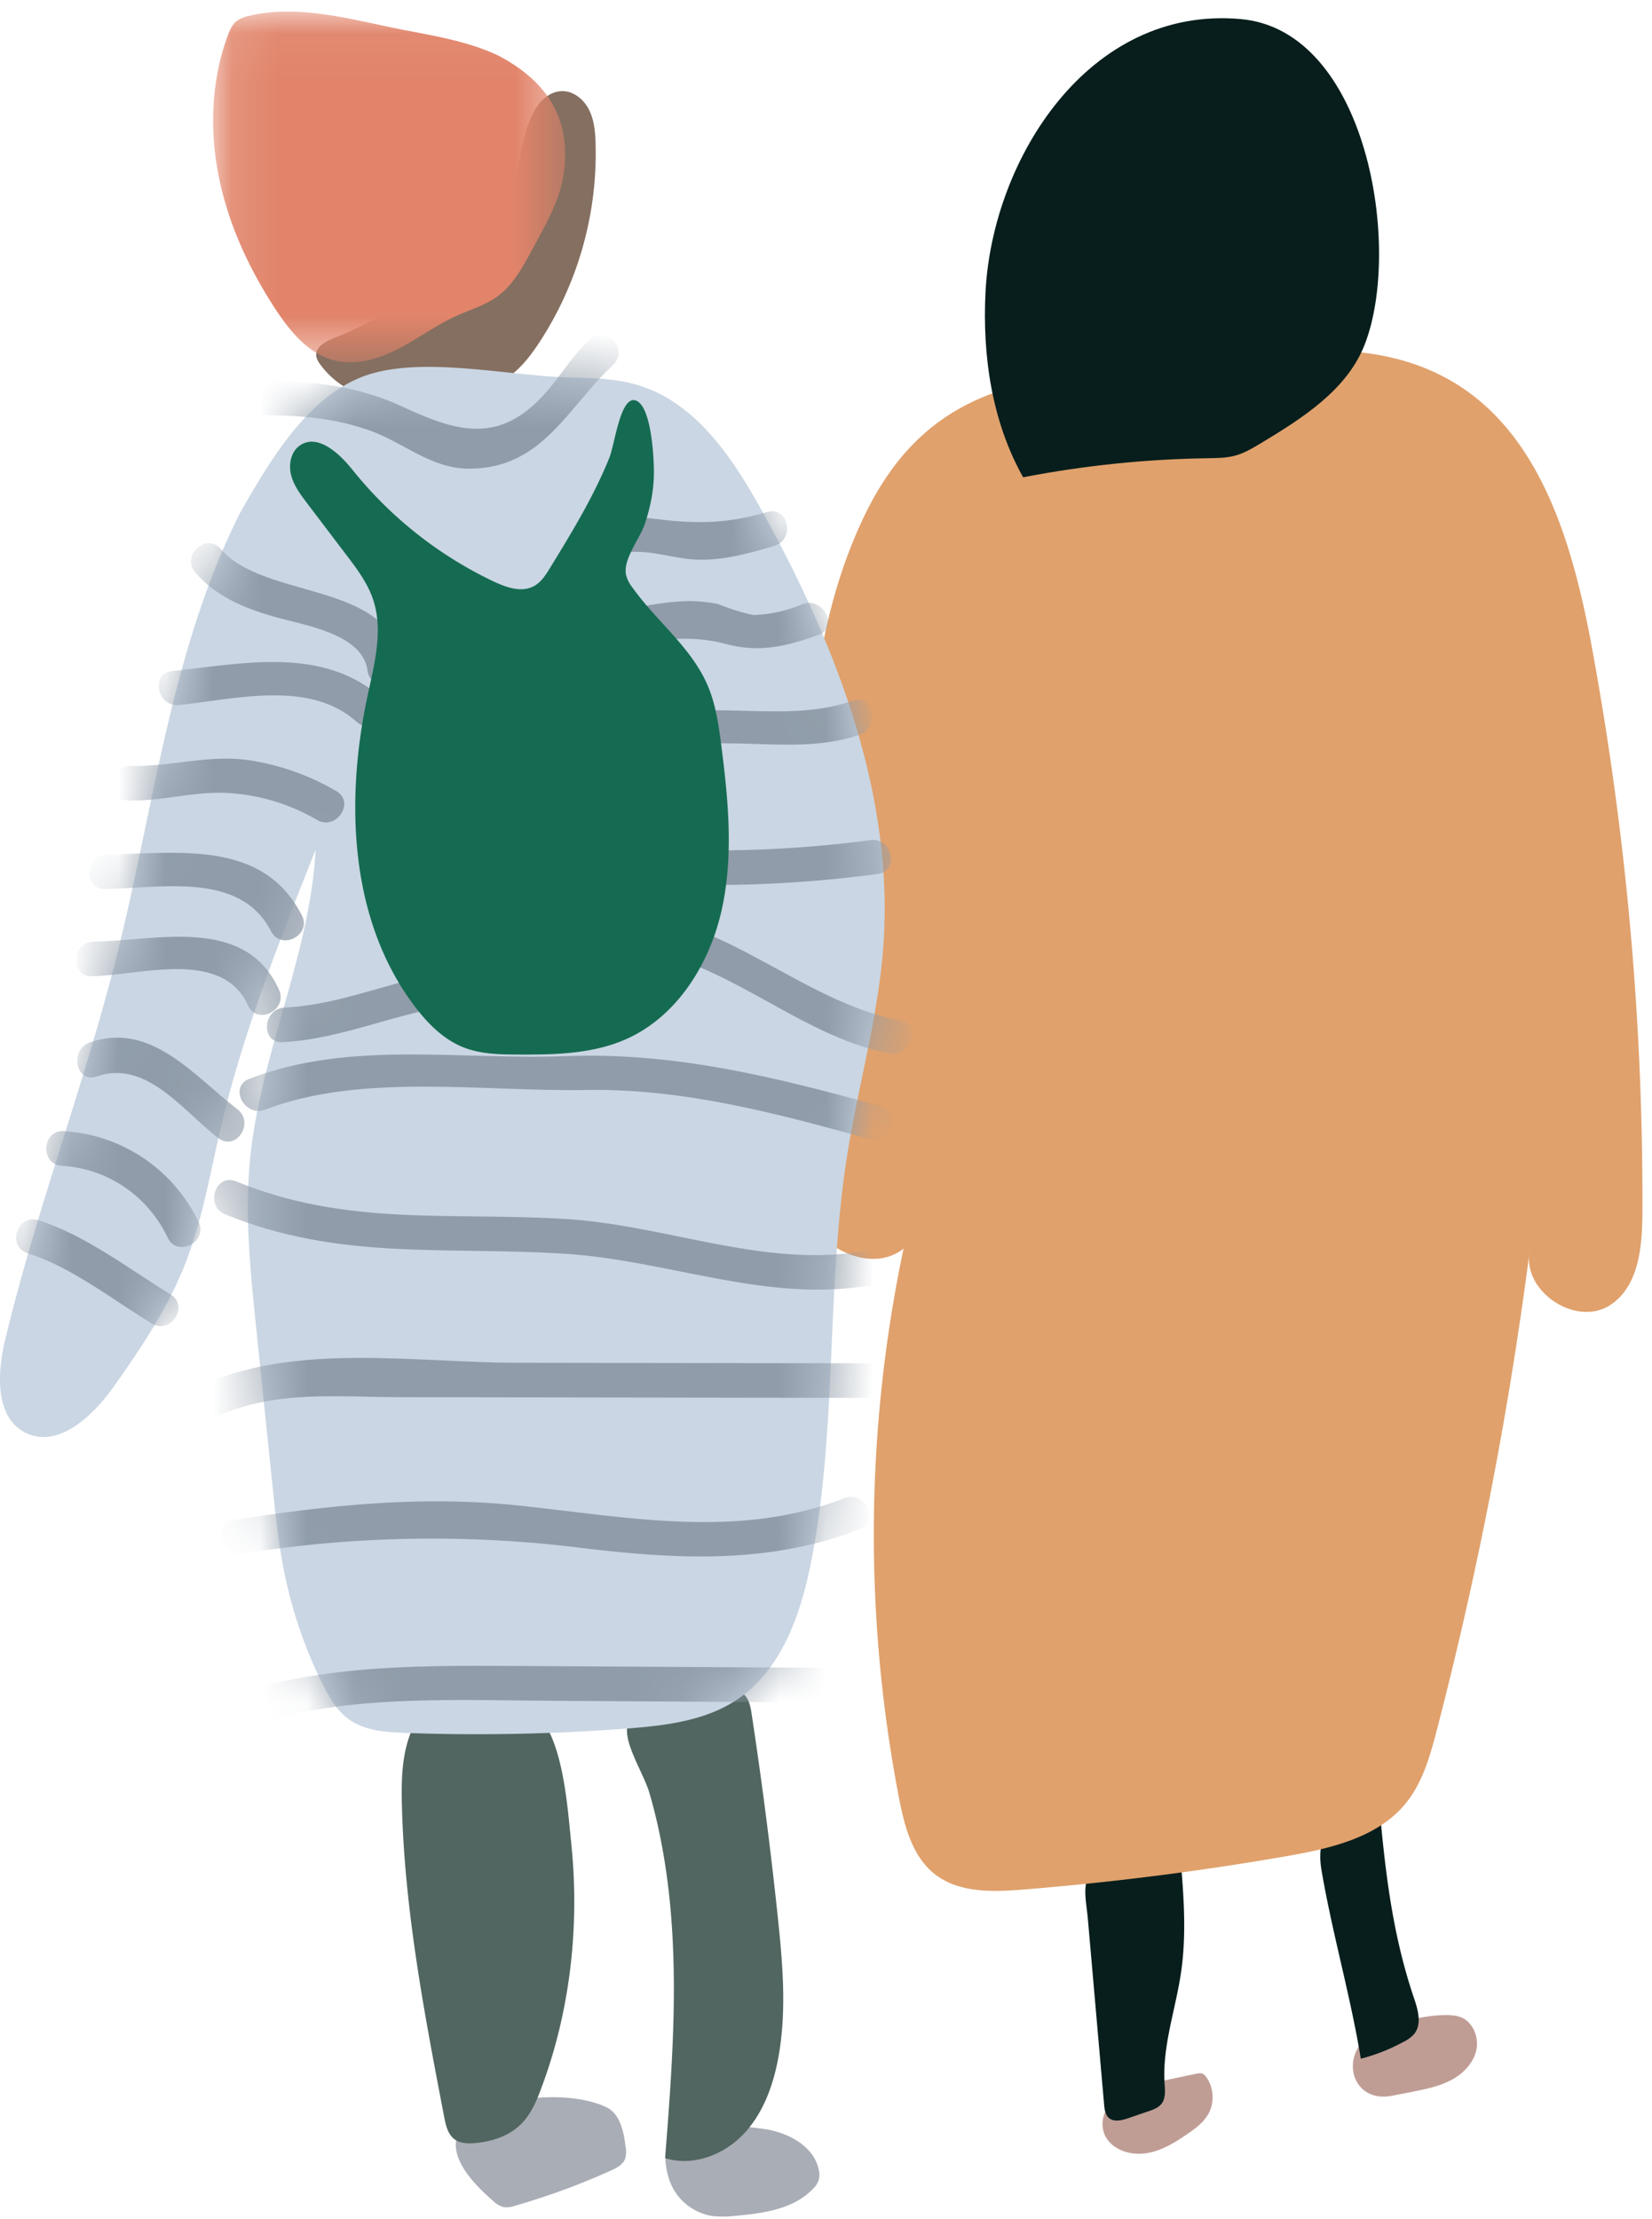 <svg xmlns="http://www.w3.org/2000/svg" xmlns:xlink="http://www.w3.org/1999/xlink" width="35" height="47" viewBox="0 0 35 47">
    <defs>
        <path id="a" d="M.11.052h7.457v7.43H.11z"/>
        <path id="c" d="M7.925.363c-1.342.36-2.197 1.841-2.83 2.948C3.63 6.205 3.271 9.51 2.485 12.656 1.797 15.416.77 18.082.108 20.847c-.169.707-.215 1.642.437 1.964.69.34 1.423-.356 1.869-.984.582-.821 1.145-1.667 1.513-2.604.365-.932.527-1.928.757-2.903.473-2.01 1.24-3.939 2.003-5.859C6.567 12.69 5.52 14.778 5.3 17c-.119 1.195.005 2.4.128 3.595L5.77 23.9c.066.64.132 1.28.262 1.91.165.798.432 1.574.792 2.304.143.29.309.581.571.768.338.241.777.27 1.192.286 1.562.057 3.128.026 4.687-.092.815-.062 1.664-.16 2.343-.615.946-.634 1.352-1.813 1.57-2.93.557-2.828.311-5.76.763-8.607.234-1.47.653-2.913.763-4.398.24-3.233-.998-6.4-2.567-9.236-.616-1.115-1.39-2.282-2.605-2.66-.472-.146-.973-.159-1.466-.17C11.19.436 10.082.234 9.079.234c-.41 0-.802.034-1.154.128"/>
        <path id="e" d="M7.925.363c-1.342.36-2.197 1.841-2.83 2.948C3.63 6.205 3.271 9.51 2.485 12.656 1.797 15.416.77 18.082.108 20.847c-.169.707-.215 1.642.437 1.964.69.34 1.423-.356 1.869-.984.582-.821 1.145-1.667 1.513-2.604.365-.932.527-1.928.757-2.903.473-2.01 1.24-3.939 2.003-5.859C6.567 12.69 5.52 14.778 5.3 17c-.119 1.195.005 2.4.128 3.595L5.77 23.9c.066.64.132 1.28.262 1.91.165.798.432 1.574.792 2.304.143.29.309.581.571.768.338.241.777.27 1.192.286 1.562.057 3.128.026 4.687-.092.815-.062 1.664-.16 2.343-.615.946-.634 1.352-1.813 1.57-2.93.557-2.828.311-5.76.763-8.607.234-1.47.653-2.913.763-4.398.24-3.233-.998-6.4-2.567-9.236-.616-1.115-1.39-2.282-2.605-2.66-.472-.146-.973-.159-1.466-.17C11.19.436 10.082.234 9.079.234c-.41 0-.802.034-1.154.128"/>
        <path id="g" d="M7.925.363c-1.342.36-2.197 1.841-2.83 2.948C3.63 6.205 3.271 9.51 2.485 12.656 1.797 15.416.77 18.082.108 20.847c-.169.707-.215 1.642.437 1.964.69.34 1.423-.356 1.869-.984.582-.821 1.145-1.667 1.513-2.604.365-.932.527-1.928.757-2.903.473-2.01 1.24-3.939 2.003-5.859C6.567 12.69 5.52 14.778 5.3 17c-.119 1.195.005 2.4.128 3.595L5.77 23.9c.066.64.132 1.28.262 1.91.165.798.432 1.574.792 2.304.143.29.309.581.571.768.338.241.777.27 1.192.286 1.562.057 3.128.026 4.687-.092.815-.062 1.664-.16 2.343-.615.946-.634 1.352-1.813 1.57-2.93.557-2.828.311-5.76.763-8.607.234-1.47.653-2.913.763-4.398.24-3.233-.998-6.4-2.567-9.236-.616-1.115-1.39-2.282-2.605-2.66-.472-.146-.973-.159-1.466-.17C11.19.436 10.082.234 9.079.234c-.41 0-.802.034-1.154.128"/>
        <path id="i" d="M7.925.363c-1.342.36-2.197 1.841-2.83 2.948C3.63 6.205 3.271 9.51 2.485 12.656 1.797 15.416.77 18.082.108 20.847c-.169.707-.215 1.642.437 1.964.69.34 1.423-.356 1.869-.984.582-.821 1.145-1.667 1.513-2.604.365-.932.527-1.928.757-2.903.473-2.01 1.24-3.939 2.003-5.859C6.567 12.69 5.52 14.778 5.3 17c-.119 1.195.005 2.4.128 3.595L5.77 23.9c.066.64.132 1.28.262 1.91.165.798.432 1.574.792 2.304.143.29.309.581.571.768.338.241.777.27 1.192.286 1.562.057 3.128.026 4.687-.092.815-.062 1.664-.16 2.343-.615.946-.634 1.352-1.813 1.57-2.93.557-2.828.311-5.76.763-8.607.234-1.47.653-2.913.763-4.398.24-3.233-.998-6.4-2.567-9.236-.616-1.115-1.39-2.282-2.605-2.66-.472-.146-.973-.159-1.466-.17C11.19.436 10.082.234 9.079.234c-.41 0-.802.034-1.154.128"/>
        <path id="k" d="M7.925.363c-1.342.36-2.197 1.841-2.83 2.948C3.63 6.205 3.271 9.51 2.485 12.656 1.797 15.416.77 18.082.108 20.847c-.169.707-.215 1.642.437 1.964.69.34 1.423-.356 1.869-.984.582-.821 1.145-1.667 1.513-2.604.365-.932.527-1.928.757-2.903.473-2.01 1.24-3.939 2.003-5.859C6.567 12.69 5.52 14.778 5.3 17c-.119 1.195.005 2.4.128 3.595L5.77 23.9c.066.64.132 1.28.262 1.91.165.798.432 1.574.792 2.304.143.29.309.581.571.768.338.241.777.27 1.192.286 1.562.057 3.128.026 4.687-.092.815-.062 1.664-.16 2.343-.615.946-.634 1.352-1.813 1.57-2.93.557-2.828.311-5.76.763-8.607.234-1.47.653-2.913.763-4.398.24-3.233-.998-6.4-2.567-9.236-.616-1.115-1.39-2.282-2.605-2.66-.472-.146-.973-.159-1.466-.17C11.19.436 10.082.234 9.079.234c-.41 0-.802.034-1.154.128"/>
        <path id="m" d="M7.925.363c-1.342.36-2.197 1.841-2.83 2.948C3.63 6.205 3.271 9.51 2.485 12.656 1.797 15.416.77 18.082.108 20.847c-.169.707-.215 1.642.437 1.964.69.34 1.423-.356 1.869-.984.582-.821 1.145-1.667 1.513-2.604.365-.932.527-1.928.757-2.903.473-2.01 1.24-3.939 2.003-5.859C6.567 12.69 5.52 14.778 5.3 17c-.119 1.195.005 2.4.128 3.595L5.77 23.9c.066.64.132 1.28.262 1.91.165.798.432 1.574.792 2.304.143.29.309.581.571.768.338.241.777.27 1.192.286 1.562.057 3.128.026 4.687-.092.815-.062 1.664-.16 2.343-.615.946-.634 1.352-1.813 1.57-2.93.557-2.828.311-5.76.763-8.607.234-1.47.653-2.913.763-4.398.24-3.233-.998-6.4-2.567-9.236-.616-1.115-1.39-2.282-2.605-2.66-.472-.146-.973-.159-1.466-.17C11.19.436 10.082.234 9.079.234c-.41 0-.802.034-1.154.128"/>
        <path id="o" d="M7.925.363c-1.342.36-2.197 1.841-2.83 2.948C3.63 6.205 3.271 9.51 2.485 12.656 1.797 15.416.77 18.082.108 20.847c-.169.707-.215 1.642.437 1.964.69.34 1.423-.356 1.869-.984.582-.821 1.145-1.667 1.513-2.604.365-.932.527-1.928.757-2.903.473-2.01 1.24-3.939 2.003-5.859C6.567 12.69 5.52 14.778 5.3 17c-.119 1.195.005 2.4.128 3.595L5.77 23.9c.066.64.132 1.28.262 1.91.165.798.432 1.574.792 2.304.143.29.309.581.571.768.338.241.777.27 1.192.286 1.562.057 3.128.026 4.687-.092.815-.062 1.664-.16 2.343-.615.946-.634 1.352-1.813 1.57-2.93.557-2.828.311-5.76.763-8.607.234-1.47.653-2.913.763-4.398.24-3.233-.998-6.4-2.567-9.236-.616-1.115-1.39-2.282-2.605-2.66-.472-.146-.973-.159-1.466-.17C11.19.436 10.082.234 9.079.234c-.41 0-.802.034-1.154.128"/>
        <path id="q" d="M7.925.363c-1.342.36-2.197 1.841-2.83 2.948C3.63 6.205 3.271 9.51 2.485 12.656 1.797 15.416.77 18.082.108 20.847c-.169.707-.215 1.642.437 1.964.69.34 1.423-.356 1.869-.984.582-.821 1.145-1.667 1.513-2.604.365-.932.527-1.928.757-2.903.473-2.01 1.24-3.939 2.003-5.859C6.567 12.69 5.52 14.778 5.3 17c-.119 1.195.005 2.4.128 3.595L5.77 23.9c.066.64.132 1.28.262 1.91.165.798.432 1.574.792 2.304.143.29.309.581.571.768.338.241.777.27 1.192.286 1.562.057 3.128.026 4.687-.092.815-.062 1.664-.16 2.343-.615.946-.634 1.352-1.813 1.57-2.93.557-2.828.311-5.76.763-8.607.234-1.47.653-2.913.763-4.398.24-3.233-.998-6.4-2.567-9.236-.616-1.115-1.39-2.282-2.605-2.66-.472-.146-.973-.159-1.466-.17C11.19.436 10.082.234 9.079.234c-.41 0-.802.034-1.154.128"/>
        <path id="s" d="M7.925.363c-1.342.36-2.197 1.841-2.83 2.948C3.63 6.205 3.271 9.51 2.485 12.656 1.797 15.416.77 18.082.108 20.847c-.169.707-.215 1.642.437 1.964.69.34 1.423-.356 1.869-.984.582-.821 1.145-1.667 1.513-2.604.365-.932.527-1.928.757-2.903.473-2.01 1.24-3.939 2.003-5.859C6.567 12.69 5.52 14.778 5.3 17c-.119 1.195.005 2.4.128 3.595L5.77 23.9c.066.64.132 1.28.262 1.91.165.798.432 1.574.792 2.304.143.29.309.581.571.768.338.241.777.27 1.192.286 1.562.057 3.128.026 4.687-.092.815-.062 1.664-.16 2.343-.615.946-.634 1.352-1.813 1.57-2.93.557-2.828.311-5.76.763-8.607.234-1.47.653-2.913.763-4.398.24-3.233-.998-6.4-2.567-9.236-.616-1.115-1.39-2.282-2.605-2.66-.472-.146-.973-.159-1.466-.17C11.19.436 10.082.234 9.079.234c-.41 0-.802.034-1.154.128"/>
        <path id="u" d="M7.925.363c-1.342.36-2.197 1.841-2.83 2.948C3.63 6.205 3.271 9.51 2.485 12.656 1.797 15.416.77 18.082.108 20.847c-.169.707-.215 1.642.437 1.964.69.34 1.423-.356 1.869-.984.582-.821 1.145-1.667 1.513-2.604.365-.932.527-1.928.757-2.903.473-2.01 1.24-3.939 2.003-5.859C6.567 12.69 5.52 14.778 5.3 17c-.119 1.195.005 2.4.128 3.595L5.77 23.9c.066.64.132 1.28.262 1.91.165.798.432 1.574.792 2.304.143.29.309.581.571.768.338.241.777.27 1.192.286 1.562.057 3.128.026 4.687-.092.815-.062 1.664-.16 2.343-.615.946-.634 1.352-1.813 1.57-2.93.557-2.828.311-5.76.763-8.607.234-1.47.653-2.913.763-4.398.24-3.233-.998-6.4-2.567-9.236-.616-1.115-1.39-2.282-2.605-2.66-.472-.146-.973-.159-1.466-.17C11.19.436 10.082.234 9.079.234c-.41 0-.802.034-1.154.128"/>
        <path id="w" d="M7.925.363c-1.342.36-2.197 1.841-2.83 2.948C3.63 6.205 3.271 9.51 2.485 12.656 1.797 15.416.77 18.082.108 20.847c-.169.707-.215 1.642.437 1.964.69.34 1.423-.356 1.869-.984.582-.821 1.145-1.667 1.513-2.604.365-.932.527-1.928.757-2.903.473-2.01 1.24-3.939 2.003-5.859C6.567 12.69 5.52 14.778 5.3 17c-.119 1.195.005 2.4.128 3.595L5.77 23.9c.066.64.132 1.28.262 1.91.165.798.432 1.574.792 2.304.143.29.309.581.571.768.338.241.777.27 1.192.286 1.562.057 3.128.026 4.687-.092.815-.062 1.664-.16 2.343-.615.946-.634 1.352-1.813 1.57-2.93.557-2.828.311-5.76.763-8.607.234-1.47.653-2.913.763-4.398.24-3.233-.998-6.4-2.567-9.236-.616-1.115-1.39-2.282-2.605-2.66-.472-.146-.973-.159-1.466-.17C11.19.436 10.082.234 9.079.234c-.41 0-.802.034-1.154.128"/>
        <path id="y" d="M7.925.363c-1.342.36-2.197 1.841-2.83 2.948C3.63 6.205 3.271 9.51 2.485 12.656 1.797 15.416.77 18.082.108 20.847c-.169.707-.215 1.642.437 1.964.69.34 1.423-.356 1.869-.984.582-.821 1.145-1.667 1.513-2.604.365-.932.527-1.928.757-2.903.473-2.01 1.24-3.939 2.003-5.859C6.567 12.69 5.52 14.778 5.3 17c-.119 1.195.005 2.4.128 3.595L5.77 23.9c.066.64.132 1.28.262 1.91.165.798.432 1.574.792 2.304.143.29.309.581.571.768.338.241.777.27 1.192.286 1.562.057 3.128.026 4.687-.092.815-.062 1.664-.16 2.343-.615.946-.634 1.352-1.813 1.57-2.93.557-2.828.311-5.76.763-8.607.234-1.47.653-2.913.763-4.398.24-3.233-.998-6.4-2.567-9.236-.616-1.115-1.39-2.282-2.605-2.66-.472-.146-.973-.159-1.466-.17C11.19.436 10.082.234 9.079.234c-.41 0-.802.034-1.154.128"/>
        <path id="A" d="M7.925.363c-1.342.36-2.197 1.841-2.83 2.948C3.63 6.205 3.271 9.51 2.485 12.656 1.797 15.416.77 18.082.108 20.847c-.169.707-.215 1.642.437 1.964.69.34 1.423-.356 1.869-.984.582-.821 1.145-1.667 1.513-2.604.365-.932.527-1.928.757-2.903.473-2.01 1.24-3.939 2.003-5.859C6.567 12.69 5.52 14.778 5.3 17c-.119 1.195.005 2.4.128 3.595L5.77 23.9c.066.64.132 1.28.262 1.91.165.798.432 1.574.792 2.304.143.29.309.581.571.768.338.241.777.27 1.192.286 1.562.057 3.128.026 4.687-.092.815-.062 1.664-.16 2.343-.615.946-.634 1.352-1.813 1.57-2.93.557-2.828.311-5.76.763-8.607.234-1.47.653-2.913.763-4.398.24-3.233-.998-6.4-2.567-9.236-.616-1.115-1.39-2.282-2.605-2.66-.472-.146-.973-.159-1.466-.17C11.19.436 10.082.234 9.079.234c-.41 0-.802.034-1.154.128"/>
        <path id="C" d="M7.925.363c-1.342.36-2.197 1.841-2.83 2.948C3.63 6.205 3.271 9.51 2.485 12.656 1.797 15.416.77 18.082.108 20.847c-.169.707-.215 1.642.437 1.964.69.34 1.423-.356 1.869-.984.582-.821 1.145-1.667 1.513-2.604.365-.932.527-1.928.757-2.903.473-2.01 1.24-3.939 2.003-5.859C6.567 12.69 5.52 14.778 5.3 17c-.119 1.195.005 2.4.128 3.595L5.77 23.9c.066.64.132 1.28.262 1.91.165.798.432 1.574.792 2.304.143.29.309.581.571.768.338.241.777.27 1.192.286 1.562.057 3.128.026 4.687-.092.815-.062 1.664-.16 2.343-.615.946-.634 1.352-1.813 1.57-2.93.557-2.828.311-5.76.763-8.607.234-1.47.653-2.913.763-4.398.24-3.233-.998-6.4-2.567-9.236-.616-1.115-1.39-2.282-2.605-2.66-.472-.146-.973-.159-1.466-.17C11.19.436 10.082.234 9.079.234c-.41 0-.802.034-1.154.128"/>
        <path id="E" d="M7.925.363c-1.342.36-2.197 1.841-2.83 2.948C3.63 6.205 3.271 9.51 2.485 12.656 1.797 15.416.77 18.082.108 20.847c-.169.707-.215 1.642.437 1.964.69.34 1.423-.356 1.869-.984.582-.821 1.145-1.667 1.513-2.604.365-.932.527-1.928.757-2.903.473-2.01 1.24-3.939 2.003-5.859C6.567 12.69 5.52 14.778 5.3 17c-.119 1.195.005 2.4.128 3.595L5.77 23.9c.066.64.132 1.28.262 1.91.165.798.432 1.574.792 2.304.143.29.309.581.571.768.338.241.777.27 1.192.286 1.562.057 3.128.026 4.687-.092.815-.062 1.664-.16 2.343-.615.946-.634 1.352-1.813 1.57-2.93.557-2.828.311-5.76.763-8.607.234-1.47.653-2.913.763-4.398.24-3.233-.998-6.4-2.567-9.236-.616-1.115-1.39-2.282-2.605-2.66-.472-.146-.973-.159-1.466-.17C11.19.436 10.082.234 9.079.234c-.41 0-.802.034-1.154.128"/>
        <path id="G" d="M7.925.363c-1.342.36-2.197 1.841-2.83 2.948C3.63 6.205 3.271 9.51 2.485 12.656 1.797 15.416.77 18.082.108 20.847c-.169.707-.215 1.642.437 1.964.69.34 1.423-.356 1.869-.984.582-.821 1.145-1.667 1.513-2.604.365-.932.527-1.928.757-2.903.473-2.01 1.24-3.939 2.003-5.859C6.567 12.69 5.52 14.778 5.3 17c-.119 1.195.005 2.4.128 3.595L5.77 23.9c.066.64.132 1.28.262 1.91.165.798.432 1.574.792 2.304.143.29.309.581.571.768.338.241.777.27 1.192.286 1.562.057 3.128.026 4.687-.092.815-.062 1.664-.16 2.343-.615.946-.634 1.352-1.813 1.57-2.93.557-2.828.311-5.76.763-8.607.234-1.47.653-2.913.763-4.398.24-3.233-.998-6.4-2.567-9.236-.616-1.115-1.39-2.282-2.605-2.66-.472-.146-.973-.159-1.466-.17C11.19.436 10.082.234 9.079.234c-.41 0-.802.034-1.154.128"/>
        <path id="I" d="M7.925.363c-1.342.36-2.197 1.841-2.83 2.948C3.63 6.205 3.271 9.51 2.485 12.656 1.797 15.416.77 18.082.108 20.847c-.169.707-.215 1.642.437 1.964.69.34 1.423-.356 1.869-.984.582-.821 1.145-1.667 1.513-2.604.365-.932.527-1.928.757-2.903.473-2.01 1.24-3.939 2.003-5.859C6.567 12.69 5.52 14.778 5.3 17c-.119 1.195.005 2.4.128 3.595L5.77 23.9c.066.64.132 1.28.262 1.91.165.798.432 1.574.792 2.304.143.29.309.581.571.768.338.241.777.27 1.192.286 1.562.057 3.128.026 4.687-.092.815-.062 1.664-.16 2.343-.615.946-.634 1.352-1.813 1.57-2.93.557-2.828.311-5.76.763-8.607.234-1.47.653-2.913.763-4.398.24-3.233-.998-6.4-2.567-9.236-.616-1.115-1.39-2.282-2.605-2.66-.472-.146-.973-.159-1.466-.17C11.19.436 10.082.234 9.079.234c-.41 0-.802.034-1.154.128"/>
        <path id="K" d="M7.925.363c-1.342.36-2.197 1.841-2.83 2.948C3.63 6.205 3.271 9.51 2.485 12.656 1.797 15.416.77 18.082.108 20.847c-.169.707-.215 1.642.437 1.964.69.34 1.423-.356 1.869-.984.582-.821 1.145-1.667 1.513-2.604.365-.932.527-1.928.757-2.903.473-2.01 1.24-3.939 2.003-5.859C6.567 12.69 5.52 14.778 5.3 17c-.119 1.195.005 2.4.128 3.595L5.77 23.9c.066.64.132 1.28.262 1.91.165.798.432 1.574.792 2.304.143.29.309.581.571.768.338.241.777.27 1.192.286 1.562.057 3.128.026 4.687-.092.815-.062 1.664-.16 2.343-.615.946-.634 1.352-1.813 1.57-2.93.557-2.828.311-5.76.763-8.607.234-1.47.653-2.913.763-4.398.24-3.233-.998-6.4-2.567-9.236-.616-1.115-1.39-2.282-2.605-2.66-.472-.146-.973-.159-1.466-.17C11.19.436 10.082.234 9.079.234c-.41 0-.802.034-1.154.128"/>
        <path id="M" d="M7.925.363c-1.342.36-2.197 1.841-2.83 2.948C3.63 6.205 3.271 9.51 2.485 12.656 1.797 15.416.77 18.082.108 20.847c-.169.707-.215 1.642.437 1.964.69.34 1.423-.356 1.869-.984.582-.821 1.145-1.667 1.513-2.604.365-.932.527-1.928.757-2.903.473-2.01 1.24-3.939 2.003-5.859C6.567 12.69 5.52 14.778 5.3 17c-.119 1.195.005 2.4.128 3.595L5.77 23.9c.066.64.132 1.28.262 1.91.165.798.432 1.574.792 2.304.143.29.309.581.571.768.338.241.777.27 1.192.286 1.562.057 3.128.026 4.687-.092.815-.062 1.664-.16 2.343-.615.946-.634 1.352-1.813 1.57-2.93.557-2.828.311-5.76.763-8.607.234-1.47.653-2.913.763-4.398.24-3.233-.998-6.4-2.567-9.236-.616-1.115-1.39-2.282-2.605-2.66-.472-.146-.973-.159-1.466-.17C11.19.436 10.082.234 9.079.234c-.41 0-.802.034-1.154.128"/>
        <path id="O" d="M7.925.363c-1.342.36-2.197 1.841-2.83 2.948C3.63 6.205 3.271 9.51 2.485 12.656 1.797 15.416.77 18.082.108 20.847c-.169.707-.215 1.642.437 1.964.69.34 1.423-.356 1.869-.984.582-.821 1.145-1.667 1.513-2.604.365-.932.527-1.928.757-2.903.473-2.01 1.24-3.939 2.003-5.859C6.567 12.69 5.52 14.778 5.3 17c-.119 1.195.005 2.4.128 3.595L5.77 23.9c.066.64.132 1.28.262 1.91.165.798.432 1.574.792 2.304.143.29.309.581.571.768.338.241.777.27 1.192.286 1.562.057 3.128.026 4.687-.092.815-.062 1.664-.16 2.343-.615.946-.634 1.352-1.813 1.57-2.93.557-2.828.311-5.76.763-8.607.234-1.47.653-2.913.763-4.398.24-3.233-.998-6.4-2.567-9.236-.616-1.115-1.39-2.282-2.605-2.66-.472-.146-.973-.159-1.466-.17C11.19.436 10.082.234 9.079.234c-.41 0-.802.034-1.154.128"/>
    </defs>
    <g fill="none" fill-rule="evenodd">
        <path fill="#A9ADB5" d="M12.842 44.628c.295.138.372.514.411.837a.523.523 0 0 1-.014.27c-.05.117-.175.181-.29.234a14.897 14.897 0 0 1-2.034.747.52.52 0 0 1-.247.03.533.533 0 0 1-.227-.137c-.661-.57-1.255-1.359-.236-1.878.69-.352 1.926-.435 2.637-.103M16.15 45.086c.526.066 1.1.36 1.199.882a.434.434 0 0 1-.003.204.477.477 0 0 1-.12.185c-.406.43-1.047.52-1.637.573a2.202 2.202 0 0 1-.488.006 1.153 1.153 0 0 1-.92-.765c-.465-1.42 1.132-1.191 1.968-1.085"/>
        <path fill="#BF9D95" d="M30.942 42.72c.266.101.399.431.334.71-.064.277-.286.498-.538.63-.253.132-.537.188-.817.244l-.43.084c-.803.158-1.108-.746-.53-1.242.347-.296 1.579-.577 1.98-.425M23.938 44.218l1.402-.296c.049-.01.102-.02.147.002.028.014.05.04.069.066.164.227.18.553.038.795-.101.173-.268.296-.433.41-.264.181-.545.356-.861.408-.316.053-.677-.044-.854-.31-.178-.268-.078-.703.228-.797.104-.033.222-.027.31-.09"/>
        <path fill="#071E1C" d="M23.392 44.574c.009.1.023.211.097.28.108.097.277.056.415.009.143-.05.286-.098.43-.147.101-.035.208-.074.275-.159.09-.117.074-.281.064-.429-.05-.796.236-1.57.35-2.36.125-.857.048-1.729-.029-2.592-.495-.01-1.237.02-1.673.292-.457.284-.315.696-.272 1.188l.343 3.918M28.83 43.603c.317-.081.622-.202.908-.358a.704.704 0 0 0 .227-.17c.162-.207.077-.506-.007-.755-.472-1.389-.622-2.775-.747-4.223-.865.088-1.36.66-1.213 1.514.228 1.337.612 2.649.833 3.992"/>
        <path fill="#516660" d="M14.091 45.708c.573.182 1.221-.057 1.641-.487.42-.43.64-1.018.752-1.609.188-.99.1-2.012-.006-3.015a94.137 94.137 0 0 0-.557-4.319c-.025-.165-.07-.356-.22-.427-.09-.041-.194-.029-.291-.015-.595.087-2.114.056-2.127.807-.007.38.362.947.472 1.32.148.5.256 1.009.336 1.523.32 2.058.163 4.157 0 6.222M11.477 44.203c-.107.293-.232.591-.459.806-.25.237-.597.346-.939.38-.157.015-.328.012-.454-.083-.138-.106-.18-.292-.213-.463-.42-2.184-.84-4.379-.897-6.602-.013-.506-.005-1.025.171-1.5.051-.139.12-.277.241-.361.126-.088.288-.102.44-.114.71-.053 1.77-.423 2.182.253.403.662.479 1.792.556 2.547.176 1.722-.022 3.512-.628 5.137"/>
        <path fill="#856F60" d="M11.373 2.263c.121-.184.32-.333.542-.333.242 0 .456.178.564.394.11.215.131.464.139.705a7.314 7.314 0 0 1-1.186 4.215c-.181.276-.385.544-.654.737-.267.193-.587.301-.906.387-.543.147-1.112.236-1.669.153-.556-.083-1.102-.354-1.426-.814a.379.379 0 0 1-.077-.162c-.026-.194.197-.316.379-.386 1.217-.474 2.16-1.255 3.043-2.196.269-.286.542-.526.693-.898.231-.57.215-1.28.558-1.802"/>
        <g transform="translate(4.406 .192)">
            <mask id="b" fill="#fff">
                <use xlink:href="#a"/>
            </mask>
            <path fill="#E1846A" d="M6.149.984C5.473.665 4.72.558 3.989.41 2.957.2 1.89-.1.866.145a.647.647 0 0 0-.258.109C.513.329.462.446.42.56.066 1.514.03 2.57.233 3.568c.203.997.64 1.938 1.198 2.789.31.471.699.946 1.246 1.084.457.115.942-.031 1.362-.248.42-.216.8-.502 1.23-.697.294-.133.61-.224.87-.415.321-.236.52-.599.71-.95.391-.723.733-1.273.718-2.104-.018-.972-.586-1.606-1.418-2.043" mask="url(#b)"/>
        </g>
        <path fill="#E0A16C" d="M18.285 10.984c-1.74 3.69-.955 8.015-1.384 12.072-.092.869-.235 1.787.117 2.587.351.8 1.437 1.342 2.125.803a29.43 29.43 0 0 0-.097 11.631c.116.597.28 1.24.758 1.616.512.402 1.228.38 1.877.327 1.87-.15 3.734-.386 5.582-.708.928-.162 1.93-.39 2.523-1.122.356-.439.513-1.003.656-1.55a82.407 82.407 0 0 0 1.967-10.147c-.168.86.991 1.63 1.718 1.14.592-.397.666-1.225.67-1.938a64.582 64.582 0 0 0-1.07-11.982c-.4-2.17-1.084-4.562-3-5.656-2.123-1.212-4.705-.345-6.976-.207-2.484.15-4.306.672-5.466 3.134"/>
        <path fill="#071E1C" d="M20.88 6.175c-.07 1.354.132 2.752.797 3.934 1.29-.25 2.602-.385 3.915-.404.191-.003.384-.004.569-.053.2-.053.379-.161.556-.267.882-.531 1.822-1.128 2.196-2.088.801-2.053.052-6.653-2.625-6.893-3.222-.29-5.26 2.962-5.408 5.771"/>
        <path fill="#CAD6E3" d="M5.094 10.847c-1.463 2.895-1.822 6.199-2.608 9.346-.689 2.759-1.716 5.425-2.378 8.19-.169.708-.215 1.642.437 1.964.69.34 1.424-.356 1.869-.984.582-.821 1.145-1.667 1.513-2.603.365-.933.527-1.93.757-2.904.473-2.01 1.24-3.939 2.003-5.858-.12 2.228-1.166 4.316-1.387 6.537-.12 1.195.005 2.4.128 3.595l.342 3.305c.066.64.132 1.28.262 1.91a9.6 9.6 0 0 0 .792 2.304c.143.29.309.581.571.768.338.241.777.27 1.192.286 1.562.057 3.128.026 4.687-.092.815-.062 1.665-.16 2.343-.615.946-.633 1.352-1.813 1.57-2.93.557-2.828.311-5.76.763-8.607.234-1.47.653-2.913.763-4.398.24-3.232-.998-6.4-2.567-9.236-.616-1.114-1.39-2.282-2.605-2.66-.472-.146-.973-.159-1.466-.17-1.246-.03-2.938-.421-4.15-.096-1.342.36-2.196 1.841-2.83 2.948"/>
        <g>
            <g transform="translate(0 7.536)">
                <mask id="d" fill="#fff">
                    <use xlink:href="#c"/>
                </mask>
                <path fill="#909CA9" d="M8.1 7.26c-1.242-1.12-2.936-.743-4.453-.583-.47.05-.316.769.15.72 1.19-.127 2.768-.539 3.759.355.347.314.896-.175.544-.492" mask="url(#d)"/>
            </g>
            <g transform="translate(0 7.536)">
                <mask id="f" fill="#fff">
                    <use xlink:href="#e"/>
                </mask>
                <path fill="#909CA9" d="M8.505 6.515C8.272 4.76 5.61 5.178 4.681 4.095c-.308-.36-.853.132-.545.492.436.508 1.02.748 1.65.933.607.179 1.895.35 2 1.145.062.469.781.316.72-.15" mask="url(#f)"/>
            </g>
            <g transform="translate(0 7.536)">
                <mask id="h" fill="#fff">
                    <use xlink:href="#g"/>
                </mask>
                <path fill="#909CA9" d="M7.12 9.217a5.165 5.165 0 0 0-1.885-.657c-.846-.113-1.639.152-2.479.124-.472-.016-.519.717-.046.733.674.023 1.323-.175 1.995-.162a4.206 4.206 0 0 1 2.014.576c.409.233.814-.38.402-.614" mask="url(#h)"/>
            </g>
            <g transform="translate(0 7.536)">
                <mask id="j" fill="#fff">
                    <use xlink:href="#i"/>
                </mask>
                <path fill="#909CA9" d="M6.395 11.85c-.827-1.605-2.59-1.31-4.124-1.29-.47.006-.519.74-.046.733 1.185-.016 2.863-.377 3.516.893.216.42.87.086.654-.336" mask="url(#j)"/>
            </g>
            <g transform="translate(0 7.536)">
                <mask id="l" fill="#fff">
                    <use xlink:href="#k"/>
                </mask>
                <path fill="#909CA9" d="M5.91 13.425c-.713-1.573-2.58-1.036-3.92-1.018-.47.006-.519.739-.046.733 1.013-.014 2.762-.593 3.313.62.195.431.848.095.653-.335" mask="url(#l)"/>
            </g>
            <g transform="translate(0 7.536)">
                <mask id="n" fill="#fff">
                    <use xlink:href="#m"/>
                </mask>
                <path fill="#909CA9" d="M5.028 15.956c-.912-.695-1.828-1.869-3.126-1.413-.44.155-.295.876.15.72 1.048-.37 1.84.747 2.574 1.307.377.287.777-.33.402-.614" mask="url(#n)"/>
            </g>
            <g transform="translate(0 7.536)">
                <mask id="p" fill="#fff">
                    <use xlink:href="#o"/>
                </mask>
                <path fill="#909CA9" d="M4.207 18.343a3.398 3.398 0 0 0-2.85-1.922c-.471-.03-.517.703-.045.734.978.062 1.82.64 2.242 1.524.203.426.857.09.653-.336" mask="url(#p)"/>
            </g>
            <g transform="translate(0 7.536)">
                <mask id="r" fill="#fff">
                    <use xlink:href="#q"/>
                </mask>
                <path fill="#909CA9" d="M3.614 19.88c-.89-.546-1.796-1.25-2.798-1.571-.45-.145-.684.552-.233.696.936.3 1.796.98 2.63 1.49.402.246.805-.368.401-.615" mask="url(#r)"/>
            </g>
            <g transform="translate(0 7.536)">
                <mask id="t" fill="#fff">
                    <use xlink:href="#s"/>
                </mask>
                <path fill="#909CA9" d="M16.252 3.309c-.85.251-1.508.254-2.37.145-.59-.076-1.1.002-1.578.368-.376.286.118.83.492.545.577-.44 1.316-.073 1.955-.05.567.021 1.113-.13 1.652-.29.45-.132.303-.853-.15-.718" mask="url(#t)"/>
            </g>
            <g transform="translate(0 7.536)">
                <mask id="v" fill="#fff">
                    <use xlink:href="#u"/>
                </mask>
                <path fill="#909CA9" d="M12.537 6.278c.984-.179 1.867-.435 2.845-.174.71.19 1.278.05 1.96-.193.443-.157.104-.81-.336-.653a2.88 2.88 0 0 1-1.045.232 4.515 4.515 0 0 1-.743-.23 2.95 2.95 0 0 0-.688-.063c-.71.022-1.446.236-2.144.362-.465.085-.314.804.15.72" mask="url(#v)"/>
            </g>
            <g transform="translate(0 7.536)">
                <mask id="x" fill="#fff">
                    <use xlink:href="#w"/>
                </mask>
                <path fill="#909CA9" d="M13.297 8.698c1.47-.956 3.315-.116 4.916-.672.44-.153.295-.873-.15-.719-1.679.583-3.531-.284-5.101.738-.392.255-.062.911.335.653" mask="url(#x)"/>
            </g>
            <g transform="translate(0 7.536)">
                <mask id="z" fill="#fff">
                    <use xlink:href="#y"/>
                </mask>
                <path fill="#909CA9" d="M14.565 11.203c1.35.027 2.689-.05 4.027-.227.468-.062.316-.78-.15-.718a25.198 25.198 0 0 1-3.83.212c-.472-.01-.52.723-.047.733" mask="url(#z)"/>
            </g>
            <g transform="translate(0 7.536)">
                <mask id="B" fill="#fff">
                    <use xlink:href="#A"/>
                </mask>
                <path fill="#909CA9" d="M19.086 14.084c-2.134-.42-3.73-2.21-5.964-2.287-.473-.016-.52.717-.047.733 2.14.073 3.716 1.845 5.778 2.25.458.091.696-.604.233-.696" mask="url(#B)"/>
            </g>
            <g transform="translate(0 7.536)">
                <mask id="D" fill="#fff">
                    <use xlink:href="#C"/>
                </mask>
                <path fill="#909CA9" d="M10.504 12.99c-1.564-.092-2.933.739-4.472.814-.468.023-.518.756-.047.733 1.53-.075 2.933-.904 4.473-.814.472.028.518-.705.046-.733" mask="url(#D)"/>
            </g>
            <g transform="translate(0 7.536)">
                <mask id="F" fill="#fff">
                    <use xlink:href="#E"/>
                </mask>
                <path fill="#909CA9" d="M5.618 15.966c2.034-.783 4.636-.377 6.789-.416 2.062-.038 4.046.493 6.017 1.04.455.126.69-.57.233-.697-2.197-.61-4.369-1.15-6.667-1.06-2.232.087-4.577-.341-6.708.48-.44.17-.101.821.336.653" mask="url(#F)"/>
            </g>
            <g transform="translate(0 7.536)">
                <mask id="H" fill="#fff">
                    <use xlink:href="#G"/>
                </mask>
                <path fill="#909CA9" d="M4.77 18.183c2.406.985 4.665.675 7.185.834 2.398.15 4.693 1.228 7.099.527.45-.131.304-.851-.15-.719-2.326.678-4.58-.396-6.903-.542-2.456-.154-4.642.168-6.998-.797-.439-.18-.669.519-.234.697" mask="url(#H)"/>
            </g>
            <g transform="translate(0 7.536)">
                <mask id="J" fill="#fff">
                    <use xlink:href="#I"/>
                </mask>
                <path fill="#909CA9" d="M18.66 21.339l-7.732-.012c-2.105-.003-4.69-.43-6.652.48-.429.198-.093.852.336.653 1.202-.557 2.563-.406 3.854-.404l3.382.005 6.765.01c.471.002.52-.731.046-.732" mask="url(#J)"/>
            </g>
            <g transform="translate(0 7.536)">
                <mask id="L" fill="#fff">
                    <use xlink:href="#K"/>
                </mask>
                <path fill="#909CA9" d="M5.114 25.374a25.417 25.417 0 0 1 7.184-.127c2.025.243 3.99.354 5.926-.397.44-.17.102-.823-.336-.654-2.246.873-4.566.402-6.877.157-2.054-.218-4.014-.015-6.047.302-.467.073-.315.792.15.72" mask="url(#L)"/>
            </g>
            <g transform="translate(0 7.536)">
                <mask id="N" fill="#fff">
                    <use xlink:href="#M"/>
                </mask>
                <path fill="#909CA9" d="M18.322 27.793l-7.441-.045c-2.198-.012-4.356-.017-6.435.783-.44.168-.102.821.335.653 2.23-.857 4.64-.71 6.984-.697l6.511.039c.471.003.52-.73.046-.733" mask="url(#N)"/>
            </g>
            <g transform="translate(0 7.536)">
                <mask id="P" fill="#fff">
                    <use xlink:href="#O"/>
                </mask>
                <path fill="#909CA9" d="M12.495-.351c-.404.377-.66.857-1.043 1.25-.96.991-1.848.676-2.966.16C7.38.55 6.166.49 4.966.55c-.467.024-.517.757-.046.733.975-.05 1.969-.036 2.9.294.738.261 1.313.818 2.128.814 1.548-.008 2.065-1.287 3.039-2.196.345-.322-.146-.869-.492-.545" mask="url(#P)"/>
            </g>
        </g>
        <path fill="#156B52" d="M11.654 12.027c-.09.147-.186.3-.337.384-.262.146-.588.033-.86-.096a8.518 8.518 0 0 1-2.988-2.363c-.284-.356-.745-.777-1.118-.515-.189.132-.24.4-.184.623.057.224.2.414.339.598l.827 1.089c.226.297.455.6.573.955.215.647.029 1.35-.115 2.016-.483 2.247-.39 4.775 1.001 6.604.276.362.61.698 1.034.863.36.141.757.149 1.145.15.778.004 1.581-.01 2.292-.325 1.072-.475 1.764-1.578 2.023-2.72.259-1.144.146-2.336-.004-3.499-.056-.437-.119-.88-.294-1.284-.348-.803-1.09-1.358-1.595-2.072a.66.66 0 0 1-.134-.282c-.045-.333.3-.748.403-1.058.117-.346.19-.713.192-1.079.002-.287-.047-1.364-.36-1.523-.343-.173-.467.91-.582 1.197-.331.823-.796 1.583-1.258 2.337"/>
    </g>
</svg>
